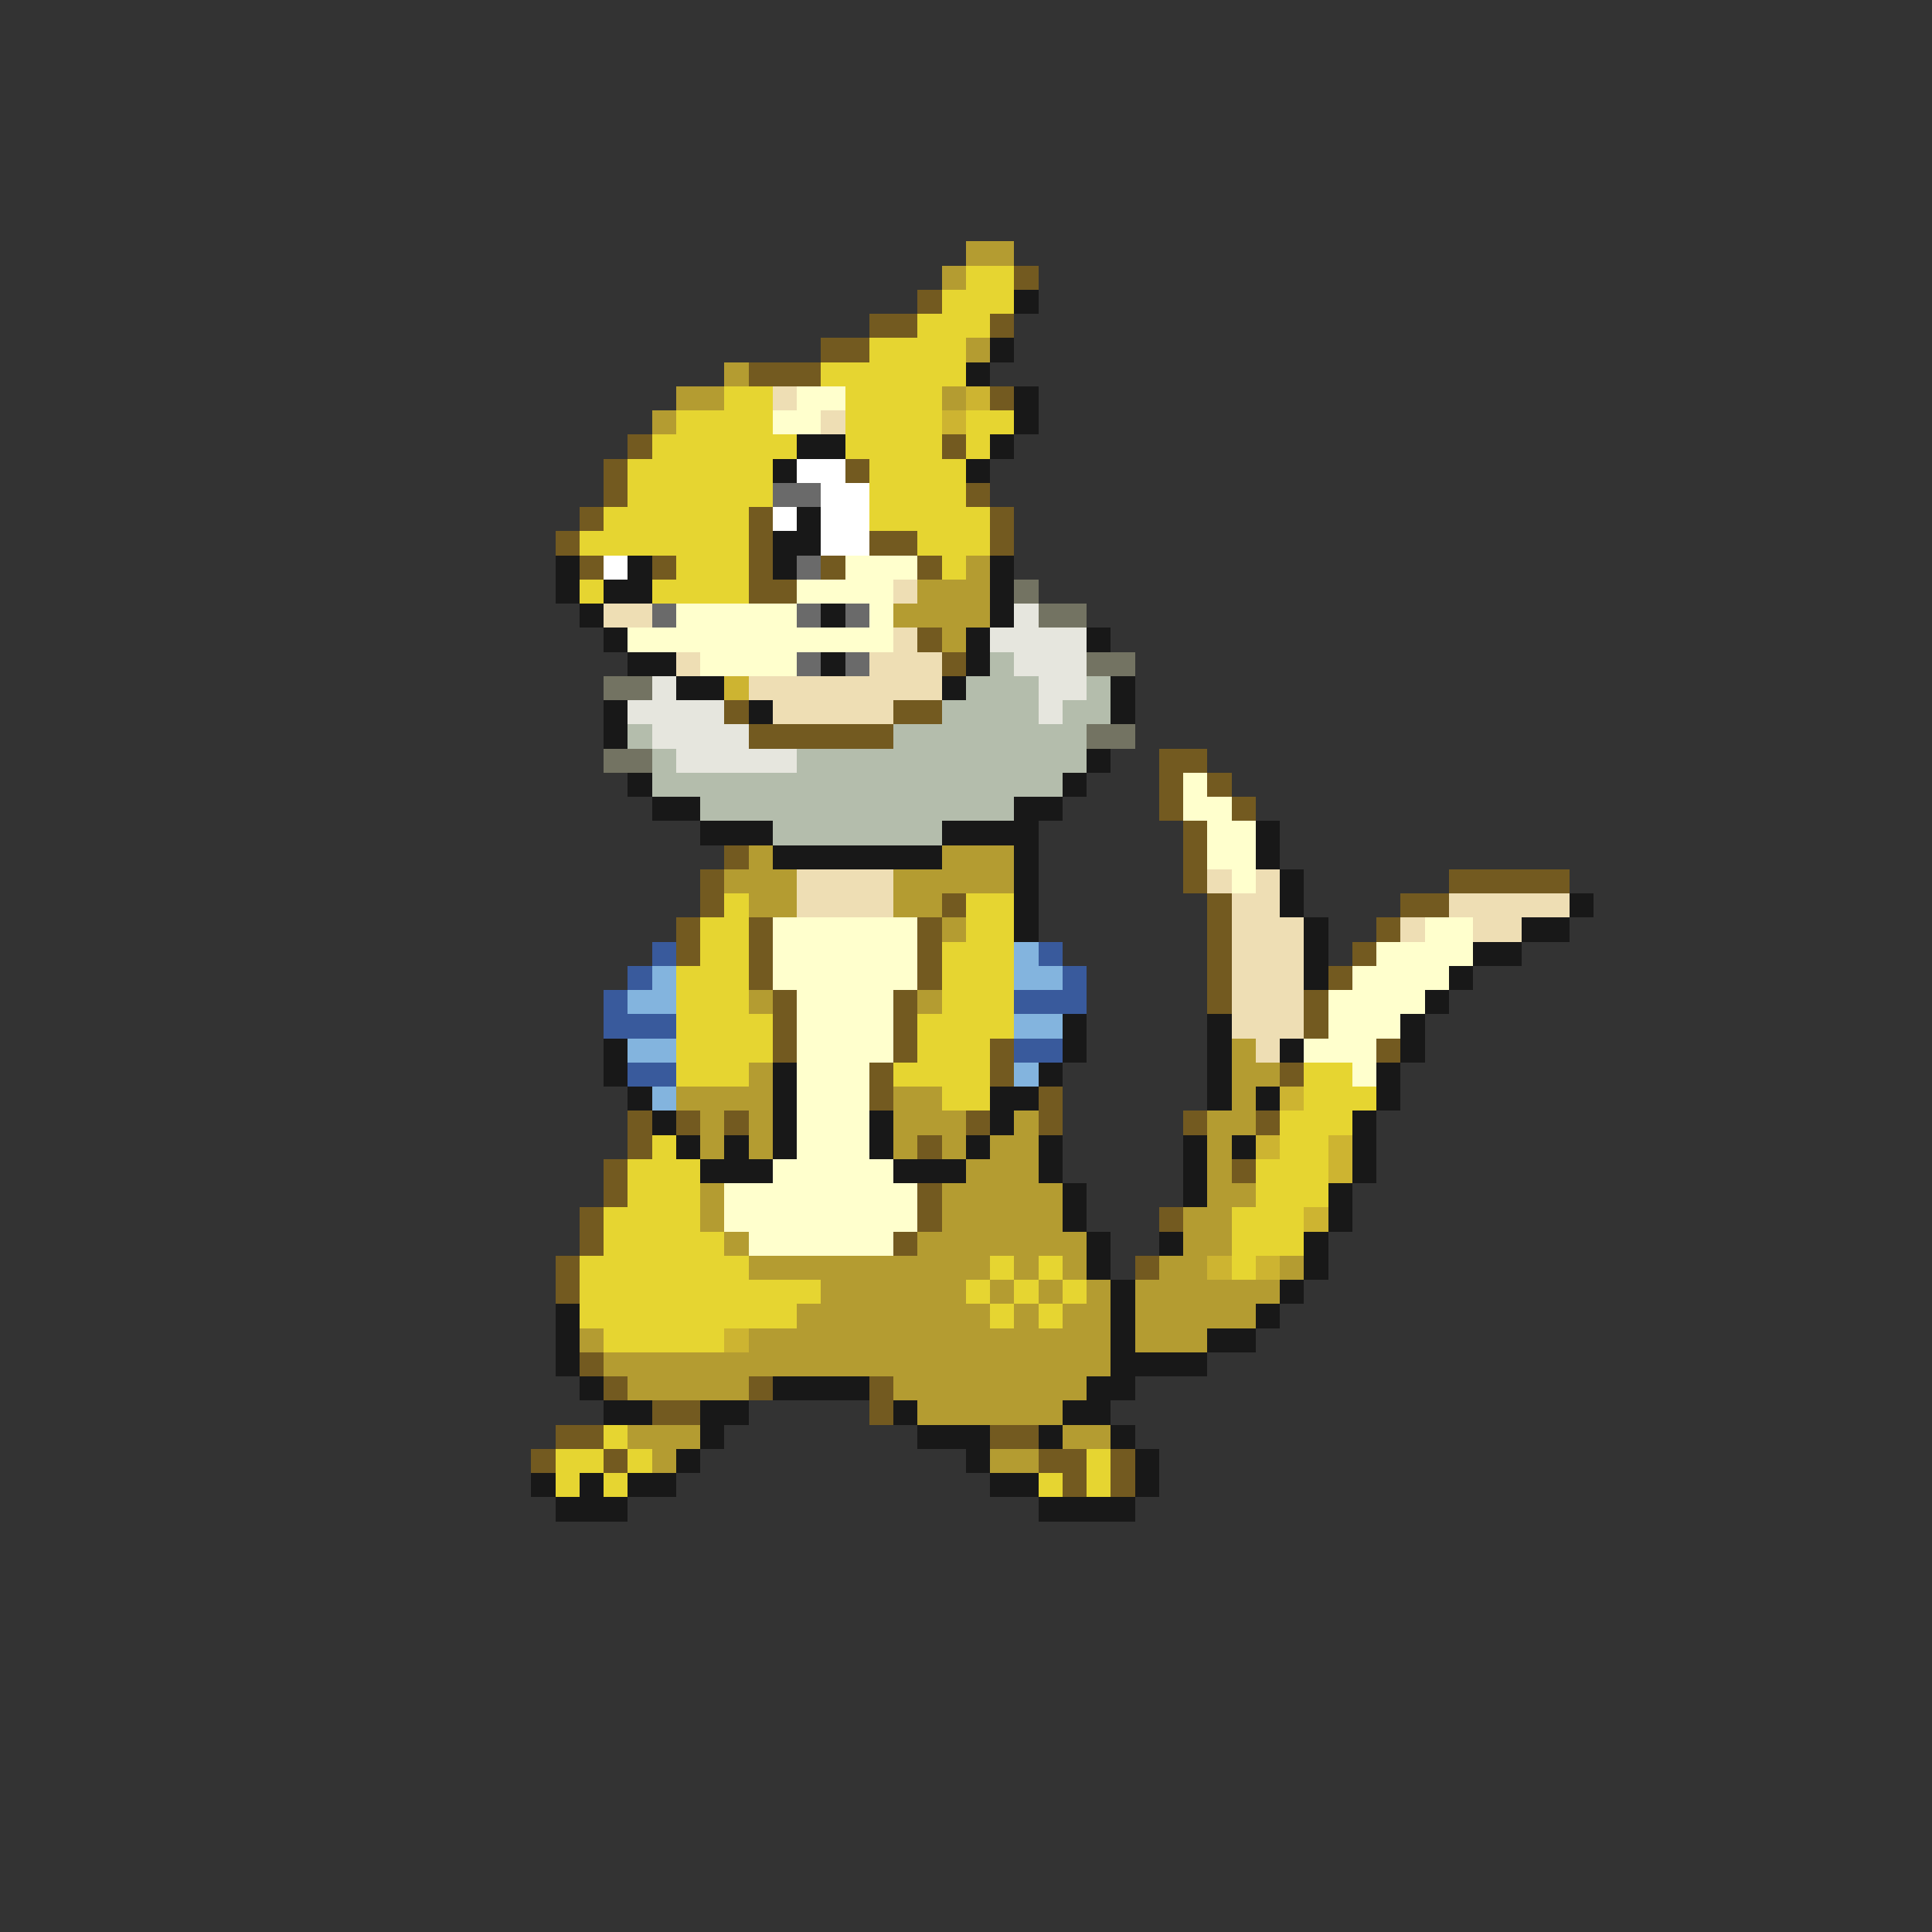 <svg xmlns="http://www.w3.org/2000/svg" viewBox="0 -0.5 80 80" shape-rendering="crispEdges">
<rect x="0" y="-0.5" width="80" height="80" fill="#333333" stroke="none"/>
<path stroke="#b49c31" d="M40 10h2M39 11h1M40 14h1M30 15h1M28 16h2M39 16h1M27 17h1M40 23h1M38 24h3M37 25h4M39 26h1M31 35h1M39 35h3M30 36h3M37 36h5M31 37h2M37 37h2M39 38h1M31 41h1M38 41h1M51 43h1M31 44h1M51 44h2M28 45h4M37 45h2M51 45h1M29 46h1M31 46h1M37 46h3M42 46h1M50 46h2M29 47h1M31 47h1M37 47h1M39 47h1M41 47h2M50 47h1M40 48h3M50 48h1M29 49h1M39 49h5M50 49h2M29 50h1M39 50h5M49 50h2M30 51h1M38 51h7M49 51h2M31 52h10M42 52h1M44 52h1M48 52h2M53 52h1M34 53h6M41 53h1M43 53h1M45 53h1M47 53h6M33 54h8M42 54h1M44 54h2M47 54h5M24 55h1M31 55h15M47 55h3M25 56h21M26 57h5M37 57h8M38 58h6M26 59h3M44 59h2M27 60h1M41 60h2" />
<path stroke="#e6d531" d="M40 11h2M39 12h3M38 13h3M36 14h4M34 15h6M30 16h2M35 16h4M28 17h4M35 17h4M40 17h2M27 18h6M35 18h4M40 18h1M26 19h6M36 19h4M26 20h6M36 20h4M25 21h6M36 21h5M24 22h7M38 22h3M28 23h3M39 23h1M24 24h1M27 24h4M30 37h1M40 37h2M29 38h2M40 38h2M29 39h2M39 39h3M28 40h3M39 40h3M28 41h3M39 41h3M28 42h4M38 42h4M28 43h4M38 43h3M28 44h3M37 44h4M54 44h2M39 45h2M54 45h3M53 46h3M27 47h1M53 47h2M26 48h3M52 48h3M26 49h3M52 49h3M25 50h4M51 50h3M25 51h5M51 51h3M24 52h7M41 52h1M43 52h1M51 52h1M24 53h10M40 53h1M42 53h1M44 53h1M24 54h9M41 54h1M43 54h1M25 55h5M25 59h1M23 60h2M26 60h1M45 60h1M23 61h1M25 61h1M43 61h1M45 61h1" />
<path stroke="#735a20" d="M42 11h1M38 12h1M36 13h2M41 13h1M34 14h2M31 15h3M41 16h1M26 18h1M39 18h1M25 19h1M35 19h1M25 20h1M40 20h1M24 21h1M31 21h1M41 21h1M23 22h1M31 22h1M36 22h2M41 22h1M24 23h1M27 23h1M31 23h1M34 23h1M38 23h1M31 24h2M38 26h1M39 27h1M30 29h1M37 29h2M31 30h6M48 31h2M48 32h1M50 32h1M48 33h1M51 33h1M49 34h1M30 35h1M49 35h1M29 36h1M49 36h1M60 36h5M29 37h1M39 37h1M50 37h1M58 37h2M28 38h1M31 38h1M38 38h1M50 38h1M57 38h1M28 39h1M31 39h1M38 39h1M50 39h1M56 39h1M31 40h1M38 40h1M50 40h1M55 40h1M32 41h1M37 41h1M50 41h1M54 41h1M32 42h1M37 42h1M54 42h1M32 43h1M37 43h1M41 43h1M57 43h1M36 44h1M41 44h1M53 44h1M36 45h1M43 45h1M26 46h1M28 46h1M30 46h1M40 46h1M43 46h1M49 46h1M52 46h1M26 47h1M38 47h1M25 48h1M51 48h1M25 49h1M38 49h1M24 50h1M38 50h1M48 50h1M24 51h1M37 51h1M23 52h1M47 52h1M23 53h1M24 56h1M25 57h1M31 57h1M36 57h1M27 58h2M36 58h1M23 59h2M41 59h2M22 60h1M25 60h1M43 60h2M46 60h1M44 61h1M46 61h1" />
<path stroke="#181818" d="M42 12h1M41 14h1M40 15h1M42 16h1M42 17h1M33 18h2M41 18h1M32 19h1M40 19h1M33 21h1M32 22h2M23 23h1M26 23h1M32 23h1M41 23h1M23 24h1M25 24h2M41 24h1M24 25h1M34 25h1M41 25h1M25 26h1M40 26h1M45 26h1M26 27h2M34 27h1M40 27h1M28 28h2M39 28h1M46 28h1M25 29h1M31 29h1M46 29h1M25 30h1M45 31h1M26 32h1M44 32h1M27 33h2M42 33h2M29 34h3M39 34h4M52 34h1M32 35h7M42 35h1M52 35h1M42 36h1M53 36h1M42 37h1M53 37h1M65 37h1M42 38h1M54 38h1M63 38h2M54 39h1M61 39h2M54 40h1M60 40h1M59 41h1M44 42h1M50 42h1M58 42h1M25 43h1M44 43h1M50 43h1M53 43h1M58 43h1M25 44h1M32 44h1M43 44h1M50 44h1M57 44h1M26 45h1M32 45h1M41 45h2M50 45h1M52 45h1M57 45h1M27 46h1M32 46h1M36 46h1M41 46h1M56 46h1M28 47h1M30 47h1M32 47h1M36 47h1M40 47h1M43 47h1M49 47h1M51 47h1M56 47h1M29 48h3M37 48h3M43 48h1M49 48h1M56 48h1M44 49h1M49 49h1M55 49h1M44 50h1M55 50h1M45 51h1M48 51h1M54 51h1M45 52h1M54 52h1M46 53h1M53 53h1M23 54h1M46 54h1M52 54h1M23 55h1M46 55h1M50 55h2M23 56h1M46 56h4M24 57h1M32 57h4M45 57h2M25 58h2M29 58h2M37 58h1M44 58h2M29 59h1M38 59h3M43 59h1M46 59h1M28 60h1M40 60h1M47 60h1M22 61h1M24 61h1M26 61h2M41 61h2M47 61h1M23 62h3M43 62h4" />
<path stroke="#eedeb4" d="M32 16h1M34 17h1M37 24h1M25 25h2M37 26h1M28 27h1M36 27h3M31 28h8M32 29h5M33 36h4M50 36h1M52 36h1M33 37h4M51 37h2M60 37h5M51 38h3M58 38h1M61 38h2M51 39h3M51 40h3M51 41h3M51 42h3M52 43h1" />
<path stroke="#ffffcd" d="M33 16h2M32 17h2M35 23h3M33 24h4M28 25h5M36 25h1M26 26h11M29 27h4M49 32h1M49 33h2M50 34h2M50 35h2M51 36h1M32 38h6M59 38h2M32 39h6M57 39h4M32 40h6M56 40h4M33 41h4M55 41h4M33 42h4M55 42h3M33 43h4M54 43h3M33 44h3M56 44h1M33 45h3M33 46h3M33 47h3M32 48h5M30 49h8M30 50h8M31 51h6" />
<path stroke="#cdb431" d="M40 16h1M39 17h1M30 28h1M53 45h1M52 47h1M55 47h1M55 48h1M54 50h1M50 52h1M52 52h1M30 55h1" />
<path stroke="#ffffff" d="M33 19h2M34 20h2M32 21h1M34 21h2M34 22h2M25 23h1" />
<path stroke="#6a6a6a" d="M32 20h2M33 23h1M27 25h1M33 25h1M35 25h1M33 27h1M35 27h1" />
<path stroke="#737362" d="M42 24h1M43 25h2M45 27h2M25 28h2M45 30h2M25 31h2" />
<path stroke="#e6e6de" d="M42 25h1M41 26h4M42 27h3M27 28h1M43 28h2M26 29h4M43 29h1M27 30h4M28 31h5" />
<path stroke="#b4bdac" d="M41 27h1M40 28h3M45 28h1M39 29h4M44 29h2M26 30h1M37 30h8M27 31h1M33 31h12M27 32h17M29 33h13M32 34h7" />
<path stroke="#395a9c" d="M27 39h1M43 39h1M26 40h1M44 40h1M25 41h1M42 41h3M25 42h3M42 43h2M26 44h2" />
<path stroke="#83b4de" d="M42 39h1M27 40h1M42 40h2M26 41h2M42 42h2M26 43h2M42 44h1M27 45h1" />
</svg>